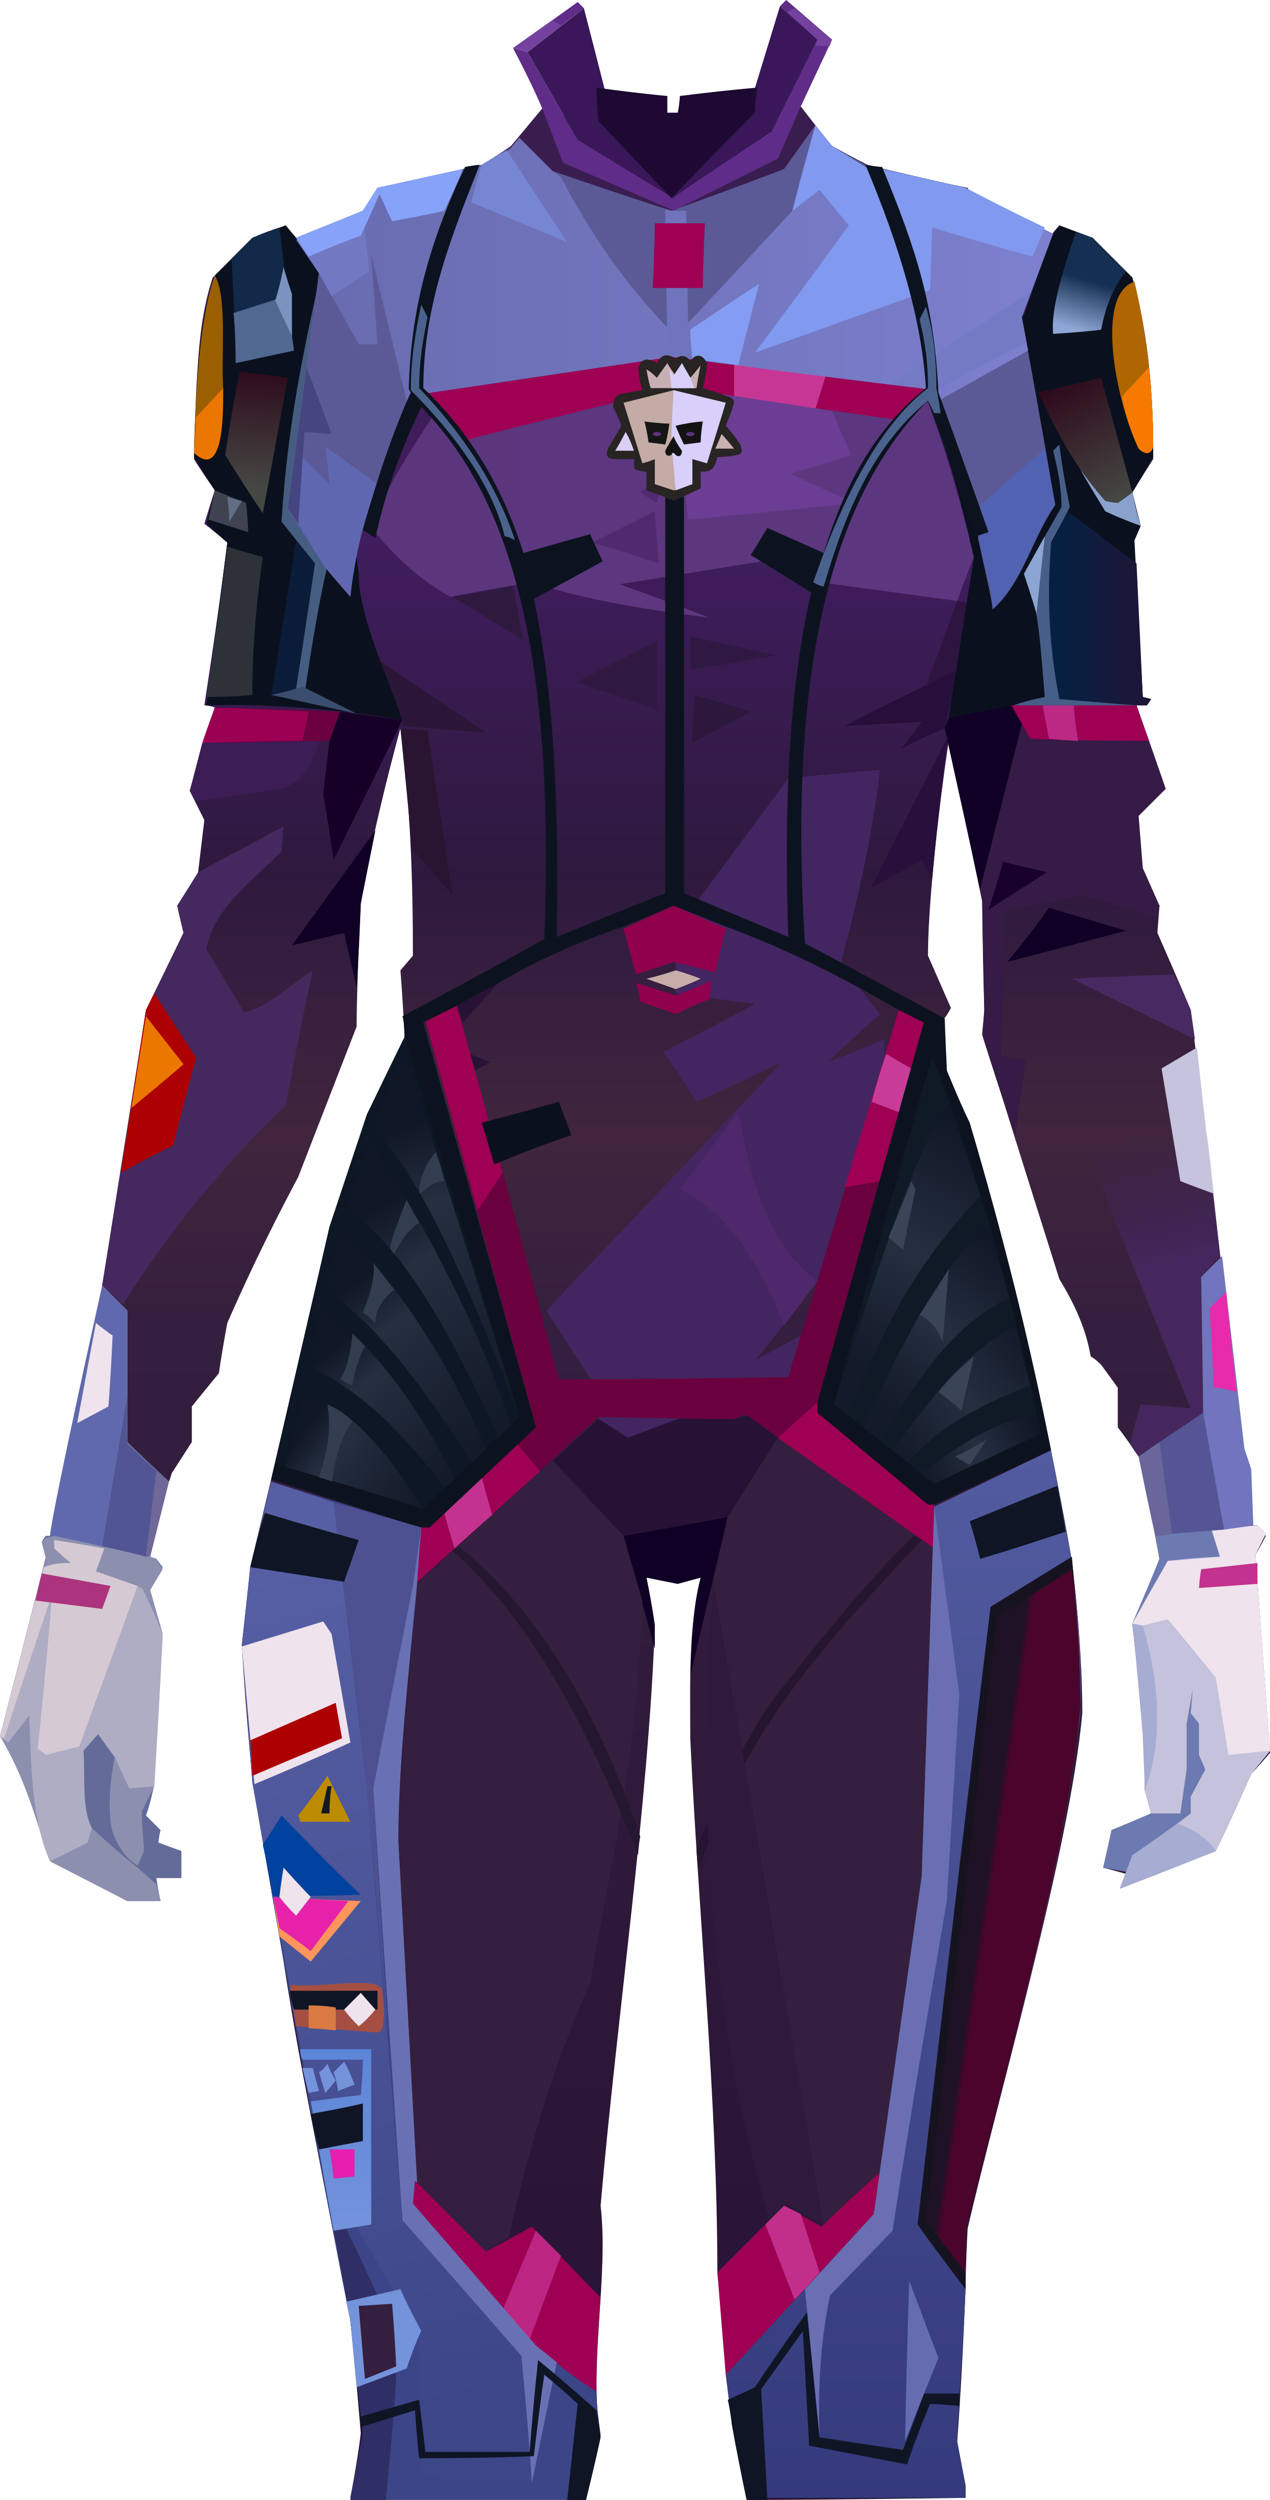 <?xml version="1.0" encoding="UTF-8" standalone="no"?>
<svg
   width="609"
   height="1198"
   viewBox="0 0 609 1198"
   version="1.1"
   id="svg348"
   sodipodi:docname="cb-layer-0412.svg"
   xmlns:inkscape="http://www.inkscape.org/namespaces/inkscape"
   xmlns:sodipodi="http://sodipodi.sourceforge.net/DTD/sodipodi-0.dtd"
   xmlns="http://www.w3.org/2000/svg"
   xmlns:svg="http://www.w3.org/2000/svg">
  <sodipodi:namedview
     id="namedview350"
     pagecolor="#ffffff"
     bordercolor="#666666"
     borderopacity="1.0"
     inkscape:pageshadow="2"
     inkscape:pageopacity="0.0"
     inkscape:pagecheckerboard="0" />
  <defs
     id="defs143">
    <linearGradient
       x1="470.851"
       y1="0"
       x2="470.851"
       y2="801.449"
       id="id-49201"
       gradientTransform="scale(0.699,1.431)"
       gradientUnits="userSpaceOnUse">
      <stop
         stop-color="#391D4D"
         offset="0%"
         id="stop2" />
      <stop
         stop-color="#401D5E"
         offset="18%"
         id="stop4" />
      <stop
         stop-color="#2E193E"
         offset="32%"
         id="stop6" />
      <stop
         stop-color="#40253D"
         offset="43%"
         id="stop8" />
      <stop
         stop-color="#351F3E"
         offset="51%"
         id="stop10" />
      <stop
         stop-color="#271235"
         offset="100%"
         id="stop12" />
    </linearGradient>
    <linearGradient
       x1="307.131"
       y1="277.496"
       x2="117.065"
       y2="277.496"
       id="id-49202"
       gradientTransform="scale(1.521,0.658)"
       gradientUnits="userSpaceOnUse">
      <stop
         stop-color="#5C377F"
         offset="0%"
         id="stop15" />
      <stop
         stop-color="#5C367D"
         offset="100%"
         id="stop17" />
    </linearGradient>
    <linearGradient
       x1="850.425"
       y1="320.29"
       x2="854.427"
       y2="362.311"
       id="id-49203"
       gradientTransform="scale(0.65,1.539)"
       gradientUnits="userSpaceOnUse">
      <stop
         stop-color="#3D2455"
         offset="0%"
         stop-opacity="0"
         id="stop20" />
      <stop
         stop-color="#45275E"
         offset="100%"
         id="stop22" />
    </linearGradient>
    <linearGradient
       x1="265.481"
       y1="486.808"
       x2="265.481"
       y2="486.808"
       id="id-49204"
       gradientTransform="scale(1.219,0.821)"
       gradientUnits="userSpaceOnUse">
      <stop
         stop-color="#830048"
         offset="0%"
         id="stop25" />
      <stop
         stop-color="#9E0053"
         offset="100%"
         id="stop27" />
    </linearGradient>
    <linearGradient
       x1="215.333"
       y1="640.5"
       x2="215.333"
       y2="640.5"
       id="id-49205"
       gradientTransform="scale(1.5,0.667)"
       gradientUnits="userSpaceOnUse">
      <stop
         stop-color="#9E0053"
         offset="0%"
         id="stop30" />
      <stop
         stop-color="#830048"
         offset="100%"
         id="stop32" />
    </linearGradient>
    <linearGradient
       x1="147.462"
       y1="133.15"
       x2="79.98"
       y2="133.15"
       id="id-49206"
       gradientTransform="scale(0.726,1.378)"
       gradientUnits="userSpaceOnUse">
      <stop
         stop-color="#201536"
         offset="0%"
         id="stop35" />
      <stop
         stop-color="#032143"
         offset="100%"
         id="stop37" />
    </linearGradient>
    <linearGradient
       x1="81.984"
       y1="63.22"
       x2="102.249"
       y2="115.181"
       id="id-49207"
       gradientTransform="scale(0.866,1.155)"
       gradientUnits="userSpaceOnUse">
      <stop
         stop-color="#2E0B1C"
         offset="0%"
         id="stop40" />
      <stop
         stop-color="#454743"
         offset="100%"
         id="stop42" />
    </linearGradient>
    <linearGradient
       x1="95.978"
       y1="23.292"
       x2="91.413"
       y2="44.043"
       id="id-49208"
       gradientTransform="scale(0.847,1.181)"
       gradientUnits="userSpaceOnUse">
      <stop
         stop-color="#142F51"
         offset="0%"
         id="stop45" />
      <stop
         stop-color="#8EA6D4"
         offset="100%"
         id="stop47" />
    </linearGradient>
    <linearGradient
       x1="45.166"
       y1="46.495"
       x2="43.811"
       y2="83.08"
       id="id-49209"
       gradientTransform="scale(0.664,1.506)"
       gradientUnits="userSpaceOnUse">
      <stop
         stop-color="#2E0B1C"
         offset="0%"
         id="stop50" />
      <stop
         stop-color="#454743"
         offset="100%"
         id="stop52" />
    </linearGradient>
    <linearGradient
       x1="221.309"
       y1="109.449"
       x2="2.412"
       y2="109.449"
       id="id-49210"
       gradientTransform="scale(1.658,0.603)"
       gradientUnits="userSpaceOnUse">
      <stop
         stop-color="#7C80CE"
         offset="0%"
         id="stop55" />
      <stop
         stop-color="#686BAE"
         offset="100%"
         id="stop57" />
    </linearGradient>
    <linearGradient
       x1="15.287"
       y1="668.985"
       x2="66.031"
       y2="701.82"
       id="id-49211"
       gradientTransform="scale(1.106,0.905)"
       gradientUnits="userSpaceOnUse">
      <stop
         stop-color="#101726"
         offset="0%"
         id="stop60" />
      <stop
         stop-color="#252F40"
         offset="28%"
         id="stop62" />
      <stop
         stop-color="#131A29"
         offset="100%"
         id="stop64" />
    </linearGradient>
    <linearGradient
       x1="42.158"
       y1="500.31"
       x2="84.54"
       y2="565.454"
       id="id-49212"
       gradientTransform="scale(0.892,1.121)"
       gradientUnits="userSpaceOnUse">
      <stop
         stop-color="#101726"
         offset="0%"
         id="stop67" />
      <stop
         stop-color="#252F40"
         offset="28%"
         id="stop69" />
      <stop
         stop-color="#131A29"
         offset="100%"
         id="stop71" />
    </linearGradient>
    <linearGradient
       x1="63.491"
       y1="433.428"
       x2="100.03"
       y2="511.191"
       id="id-49213"
       gradientTransform="scale(0.822,1.217)"
       gradientUnits="userSpaceOnUse">
      <stop
         stop-color="#101726"
         offset="0%"
         id="stop74" />
      <stop
         stop-color="#252F40"
         offset="28%"
         id="stop76" />
      <stop
         stop-color="#131A29"
         offset="100%"
         id="stop78" />
    </linearGradient>
    <linearGradient
       x1="91.267"
       y1="363.29"
       x2="117.932"
       y2="451.817"
       id="id-49214"
       gradientTransform="scale(0.741,1.35)"
       gradientUnits="userSpaceOnUse">
      <stop
         stop-color="#101726"
         offset="0%"
         id="stop81" />
      <stop
         stop-color="#252F40"
         offset="28%"
         id="stop83" />
      <stop
         stop-color="#131A29"
         offset="100%"
         id="stop85" />
    </linearGradient>
    <linearGradient
       x1="124.404"
       y1="289.656"
       x2="140.009"
       y2="382.174"
       id="id-49215"
       gradientTransform="scale(0.637,1.57)"
       gradientUnits="userSpaceOnUse">
      <stop
         stop-color="#101726"
         offset="0%"
         id="stop88" />
      <stop
         stop-color="#252F40"
         offset="28%"
         id="stop90" />
      <stop
         stop-color="#131A29"
         offset="100%"
         id="stop92" />
    </linearGradient>
    <linearGradient
       x1="278.336"
       y1="808.991"
       x2="234.587"
       y2="821.24"
       id="id-49216"
       gradientTransform="scale(1.326,0.754)"
       gradientUnits="userSpaceOnUse">
      <stop
         stop-color="#101726"
         offset="0%"
         id="stop95" />
      <stop
         stop-color="#252F40"
         offset="53%"
         id="stop97" />
      <stop
         stop-color="#131A29"
         offset="100%"
         id="stop99" />
    </linearGradient>
    <linearGradient
       x1="361.232"
       y1="561.268"
       x2="295.734"
       y2="618.907"
       id="id-49217"
       gradientTransform="scale(1.008,0.992)"
       gradientUnits="userSpaceOnUse">
      <stop
         stop-color="#101726"
         offset="0%"
         id="stop102" />
      <stop
         stop-color="#252F40"
         offset="53%"
         id="stop104" />
      <stop
         stop-color="#131A29"
         offset="100%"
         id="stop106" />
    </linearGradient>
    <linearGradient
       x1="408.453"
       y1="415.949"
       x2="369.204"
       y2="491.033"
       id="id-49218"
       gradientTransform="scale(0.82,1.219)"
       gradientUnits="userSpaceOnUse">
      <stop
         stop-color="#101726"
         offset="0%"
         id="stop109" />
      <stop
         stop-color="#252F40"
         offset="53%"
         id="stop111" />
      <stop
         stop-color="#131A29"
         offset="100%"
         id="stop113" />
    </linearGradient>
    <linearGradient
       x1="457.746"
       y1="306.725"
       x2="435.203"
       y2="396.899"
       id="id-49219"
       gradientTransform="scale(0.683,1.464)"
       gradientUnits="userSpaceOnUse">
      <stop
         stop-color="#101726"
         offset="0%"
         id="stop116" />
      <stop
         stop-color="#252F40"
         offset="53%"
         id="stop118" />
      <stop
         stop-color="#131A29"
         offset="100%"
         id="stop120" />
    </linearGradient>
    <linearGradient
       x1="121.402"
       y1="15.498"
       x2="136.9"
       y2="242.804"
       id="id-49220"
       gradientTransform="scale(0.538,1.858)"
       gradientUnits="userSpaceOnUse">
      <stop
         stop-color="#575FA4"
         offset="0%"
         id="stop123" />
      <stop
         stop-color="#3C4688"
         offset="100%"
         id="stop125" />
    </linearGradient>
    <linearGradient
       x1="71.983"
       y1="170.039"
       x2="71.983"
       y2="224.427"
       id="id-49221"
       gradientTransform="scale(0.625,1.6)"
       gradientUnits="userSpaceOnUse">
      <stop
         stop-color="#5C85D8"
         offset="0%"
         id="stop128" />
      <stop
         stop-color="#7493DB"
         offset="100%"
         id="stop130" />
    </linearGradient>
    <linearGradient
       x1="153.045"
       y1="0"
       x2="153.045"
       y2="292.354"
       id="id-49222"
       gradientTransform="scale(0.582,1.717)"
       gradientUnits="userSpaceOnUse">
      <stop
         stop-color="#535BA0"
         offset="0%"
         id="stop133" />
      <stop
         stop-color="#343A7C"
         offset="100%"
         id="stop135" />
    </linearGradient>
    <linearGradient
       x1="295.519"
       y1="75.665"
       x2="290.782"
       y2="72.506"
       id="id-49223"
       gradientTransform="scale(0.469,2.134)"
       gradientUnits="userSpaceOnUse">
      <stop
         stop-color="#4B042A"
         offset="0%"
         id="stop138" />
      <stop
         stop-color="#1E1224"
         offset="100%"
         id="stop140" />
    </linearGradient>
  </defs>
  <g
     id="id-49224">
    <g
       transform="translate(0,51)"
       id="id-49225">
      <path
         d="m 281,1146 c -75,0 -113,0 -113,0 4,-21 5,-31 5,-31 -3,-36 -5,-54 -5,-54 -17,-87 -25,-130 -25,-130 -5,-28 -7,-42 -7,-42 -10,-58 -15,-87 -15,-87 -4,-43 -5,-65 -5,-65 3,-25 4,-37 4,-37 l 10,-42 18,-75 10,-46 18,-54 18,-37 c -1,-21 -2,-32 -2,-32 l 6,-7 c 0,-35 -1,-71 -6,-109 -7,26 -14,54 -19,84 -2,39 -2,59 -2,59 l -28,72 c -16,30 -27,54 -34,70 -3,16 -4,24 -4,24 -9,11 -13,16 -13,16 0,12 0,17 0,17 l -9,14 c -1,1 -1,3 -2,5 -13,-12 -20,-19 -20,-19 0,-42 0,-63 0,-63 -8,-8 -12,-12 -12,-12 6,-36 9,-53 9,-53 8,-53 12,-79 12,-79 12,-24 18,-37 18,-37 -2,-8 -3,-13 -3,-13 7,-10 10,-16 10,-16 2,-17 3,-25 3,-25 -5,-10 -7,-14 -7,-14 8,-26 12,-40 12,-40 -3,-1 -5,-1 -5,-1 8,-52 11,-78 11,-78 -7,-6 -11,-9 -11,-9 3,-10 5,-16 5,-16 -7,-10 -10,-15 -10,-15 2,-30 0,-60 9,-87 13,-12 19,-19 19,-19 11,-4 16,-6 16,-6 3,4 5,6 5,6 22,-9 33,-13 33,-13 4,-7 6,-11 6,-11 34,-7 50,-11 50,-11 10,-6 14,-9 14,-9 C 255,7 260,1 260,1 l 61,19 C 363,7 384,0 384,0 c 10,13 15,19 15,19 11,6 17,9 17,9 32,8 48,11 48,11 4,7 6,11 6,11 22,9 33,13 33,13 3,-4 5,-6 5,-6 10,4 16,7 16,7 12,12 19,18 19,18 7,28 8,55 10,83 0,2 0,4 0,4 -7,11 -10,16 -10,16 2,11 3,16 3,16 -7,5 -10,7 -10,7 7,50 11,75 11,75 2,1 3,2 3,2 -1,1 -1,2 -1,2 h -4 c 4,27 6,40 6,40 -4,8 -7,13 -7,13 2,17 2,25 2,25 7,12 10,18 10,18 l -1,13 c 11,25 16,37 16,37 15,122 23,195 26,219 3,19 4,28 4,28 1,0 2,0 2,0 2,3 4,5 4,5 -3,6 -5,9 -5,9 4,63 7,95 7,95 -6,7 -9,10 -9,10 -11,25 -17,37 -17,37 -30,12 -46,18 -46,18 2,-5 3,-7 3,-7 -7,-2 -11,-3 -11,-3 3,-12 4,-18 4,-18 13,-5 19,-8 19,-8 -2,-8 -3,-11 -3,-11 0,-17 0,-26 0,-26 -4,-36 -6,-54 -6,-54 9,-20 13,-31 13,-31 -6,-33 -10,-49 -10,-49 -6,-9 -10,-14 -10,-14 0,-12 0,-19 0,-19 -5,-7 -8,-11 -8,-11 -3,-3 -5,-4 -5,-4 -2,-12 -7,-24 -15,-37 -25,-79 -37,-118 -37,-118 1,-8 1,-11 1,-11 -1,-35 -1,-52 -1,-52 -11,-52 -16,-77 -16,-77 -1,5 -10,69 -10,103 7,16 11,25 11,25 -2,4 -4,6 -4,6 2,16 2,24 2,24 7,17 11,26 11,26 15,50 28,102 39,156 7,35 10,53 10,53 4,33 5,58 5,73 -6,66 -41,186 -55,247 -1,19 -1,29 -1,29 -2,49 -4,73 -4,73 l 4,21 c 0,4 0,6 0,6 -69,1 -104,1 -104,1 -5,-24 -8,-36 -8,-36 -4,-49 -7,-73 -7,-73 0,-82 -9,-170 -13,-256 0,-26 -1,-53 5,-77 -8,2 -11,3 -11,3 -10,-2 -15,-3 -15,-3 3,15 4,23 4,23 -3,85 -18,186 -26,278 4,34 -6,78 0,110 z"
         fill="url(#id-49201)"
         id="id-49226"
         style="fill:url(#id-49201)" />
      <path
         d="m 178,202 c 12,14 22,24 38,33 26,-5 39,-7 39,-7 27,9 55,13 85,17 -28,-11 -43,-16 -43,-16 62,-10 93,-15 93,-15 2,9 3,14 3,14 44,6 66,9 66,9 5,-14 8,-21 8,-21 -6,-25 -13,-50 -22,-74 -82,-15 -122,-22 -122,-22 l -115,28 c -17,25 -27,44 -30,54 z"
         fill="url(#id-49202)"
         id="id-49227"
         style="fill:url(#id-49202)" />
      <path
         d="m 223,160 -18,-23 c 78,-12 118,-18 118,-18 80,11 121,16 121,16 -10,10 -15,15 -15,15 L 323,135 c -66,16 -100,25 -100,25 z"
         fill="#9e0053"
         id="id-49228" />
      <path
         d="m 352,139 c 0,-10 0,-16 0,-16 29,4 44,6 44,6 l -5,16 c -26,-4 -39,-6 -39,-6 z"
         fill="#c63794"
         id="id-49229" />
      <path
         d="m 316,219 c -21,-7 -32,-10 -32,-10 l 30,-15 c 1,16 2,25 2,25 z"
         fill="#4f2a6e"
         id="id-49230" />
      <path
         d="m 315,190 c -5,-3 -8,-5 -8,-5 l 12,-11 c -3,11 -4,16 -4,16 z"
         fill="#512a71"
         id="id-49231" />
      <path
         d="m 330,198 c 53,-5 80,-8 80,-8 -21,-9 -31,-14 -31,-14 20,-6 29,-9 29,-9 l -9,-21 c -25,-4 -50,-8 -76,-11 5,42 7,63 7,63 z"
         fill="#6c3d94"
         id="id-49232" />
      <path
         d="m 276,276 c 26,-13 39,-20 39,-20 v 33 c -26,-9 -39,-13 -39,-13 z"
         fill="#301941"
         id="id-49233" />
      <path
         d="m 332,305 c 19,-10 28,-15 28,-15 l -27,-8 c -1,15 -1,23 -1,23 z"
         fill="#2c173d"
         id="id-49234" />
      <path
         d="m 331,270 c 0,-11 0,-16 0,-16 l 41,9 c -27,5 -41,7 -41,7 z"
         fill="#2f1842"
         id="id-49235" />
      <path
         d="m 193,297 c 26,2 40,3 40,3 l -52,-35 12,28 c 0,3 0,4 0,4 z"
         fill="#2a1636"
         id="id-49236" />
      <path
         d="m 197,355 c 13,15 20,23 20,23 l -12,-79 -13,-1 c 3,30 5,49 5,57 z"
         fill="#291531"
         id="id-49237" />
      <path
         d="m 49,565 12,12 v 63 l 20,19 -9,36 3,1 3,4 c -4,7 -6,11 -6,11 4,14 6,21 6,21 -3,48 -4,72 -4,72 -2,10 -4,15 -4,15 5,5 7,7 7,7 -1,4 -1,6 -1,6 8,3 11,4 11,4 0,9 0,13 0,13 -8,0 -12,0 -12,0 1,7 2,11 2,11 -11,0 -16,0 -16,0 C 36,847 24,840 24,840 17,819 10,795 0,781 c 15,-58 22,-86 22,-86 -1,-5 -2,-7 -2,-7 1,-2 2,-3 2,-3 h 4 z"
         fill="#636b99"
         id="id-49238" />
      <path
         d="m 59,574 c 21,-33 46,-65 78,-95 8,-43 13,-65 13,-65 -11,7 -22,18 -33,20 -12,-20 -18,-30 -18,-30 3,-19 21,-32 36,-47 l 1,-12 -41,22 -10,16 3,13 -18,37 -21,132 c 7,6 10,9 10,9 z"
         fill="#45285e"
         id="id-49239" />
      <path
         d="m 58,511 c 16,-9 25,-13 25,-13 7,-28 11,-42 11,-42 l -20,-31 -4,8 z"
         fill="#ad0002"
         id="id-49240" />
      <path
         d="M 63,480 C 80,466 88,459 88,459 L 70,436 Z"
         fill="#eb7600"
         id="id-49241" />
      <path
         d="m 171,422 c -4,-17 -6,-26 -6,-26 -16,4 -25,6 -25,6 l 40,-55 -7,35 c -1,27 -2,40 -2,40 z"
         fill="#100025"
         id="id-49242" />
      <path
         d="m 160,361 c -3,-21 -5,-31 -5,-31 2,-18 3,-26 3,-26 l 5,-14 30,4 c -22,45 -33,67 -33,67 z"
         fill="#160028"
         id="id-49243" />
      <path
         d="m 94,333 c 27,-4 41,-6 41,-6 9,-3 15,-11 18,-23 l -56,1 -6,23 c 2,3 3,5 3,5 z"
         fill="#3c1d56"
         id="id-49244" />
      <polygon
         points="163,290 158,304 103,305 109,288 "
         fill="#6c003e"
         id="id-49245" />
      <path
         d="m 97,305 c 32,-1 48,-1 48,-1 l 3,-14 -45,-2 c -4,11 -6,17 -6,17 z"
         fill="#9b0052"
         id="id-49246" />
      <path
         d="m 542,641 c 3,-13 5,-19 5,-19 16,1 24,2 24,2 -34,-84 -51,-127 -51,-127 l 59,-4 6,58 -9,10 1,65 -31,21 c -3,-4 -4,-6 -4,-6 z"
         fill="url(#id-49203)"
         id="id-49247"
         style="fill:url(#id-49203)" />
      <path
         d="m 487,493 c 3,-24 5,-36 5,-36 -8,-1 -12,-2 -12,-2 1,-46 2,-69 2,-69 25,-6 38,-8 38,-8 l 35,11 1,-6 -8,-18 -2,-25 13,-13 c -9,-26 -14,-40 -14,-40 -35,0 -53,0 -53,0 l -22,88 1,6 1,52 -1,12 c 10,32 16,48 16,48 z"
         fill="#351b45"
         id="id-49248" />
      <path
         d="m 483,410 c 14,-17 20,-26 20,-26 l 37,11 c -38,10 -57,15 -57,15 z"
         fill="#100026"
         id="id-49249" />
      <path
         d="m 474,385 c 5,-15 7,-23 7,-23 l 21,5 c -19,12 -28,18 -28,18 z"
         fill="#17002a"
         id="id-49250" />
      <path
         d="m 563,416 c -33,1 -49,2 -49,2 l 59,29 -2,-14 c -5,-11 -8,-17 -8,-17 z"
         fill="#482962"
         id="id-49251" />
      <path
         d="m 582,521 c -11,-4 -16,-6 -16,-6 -6,-36 -9,-54 -9,-54 l 17,-10 c 5,47 8,70 8,70 z"
         fill="#c6c3dd"
         id="id-49252" />
      <path
         d="m 551,304 c -38,0 -57,-1 -57,-1 l -9,-16 h 60 c 4,12 6,17 6,17 z"
         fill="#9e0053"
         id="id-49253" />
      <path
         d="m 517,304 c -2,-11 -2,-17 -2,-17 -10,0 -15,0 -15,0 l 3,16 c 9,1 14,1 14,1 z"
         fill="#bc2985"
         id="id-49254" />
      <polygon
         points="455,293 485,287 490,296 470,375 453,298 "
         fill="#100025"
         id="id-49255" />
      <path
         d="m 455,293 c 1,-9 2,-13 2,-13 6,-12 13,-21 16,-40 -4,-16 -6,-24 -6,-24 -1,-5 -2,-8 -2,-8 l 4,-2 c 3,12 6,24 7,35 5,-4 9,-10 14,-18 l 1,2 c 5,9 9,29 10,59 -31,6 -46,9 -46,9 z"
         fill="#09101d"
         id="id-49256" />
      <path
         d="m 349,676 24,-38 -14,-11 -7,2 c -43,0 -64,-1 -64,-1 l -23,21 34,36 z"
         fill="#271235"
         id="id-49257" />
      <path
         d="m 453,298 c -14,6 -21,10 -21,10 7,-9 10,-13 10,-13 -25,1 -37,2 -37,2 20,-11 44,-21 60,-31 l -8,14 c -2,9 -3,15 -4,18 z"
         fill="#270e3b"
         id="id-49258" />
      <path
         d="m 335,380 c 29,-39 43,-58 43,-58 29,-3 44,-4 44,-4 -4,33 -11,64 -19,93 13,16 19,24 19,24 -17,15 -25,23 -25,23 18,-7 27,-11 27,-11 0,8 0,11 0,11 -22,70 -32,105 -32,105 -20,26 -30,38 -30,38 l 22,-12 c -4,13 -6,20 -6,20 l -77,29 c -9,-6 -14,-9 -14,-9 -2,-12 -3,-18 -3,-18 -15,-23 -22,-34 -22,-34 75,-79 113,-119 113,-119 -27,13 -41,19 -41,19 -10,-16 -16,-24 -16,-24 30,-15 44,-23 44,-23 -25,-3 -38,-5 -38,-5 v -41 c 7,-3 11,-4 11,-4 z"
         fill="#432561"
         id="id-49259" />
      <path
         d="m 326,519 28,-37 c 6,31 13,62 38,81 l -16,21 c -13,-33 -29,-55 -50,-65 z"
         fill="#4f286b"
         id="id-49260" />
      <path
         d="m 228,462 c 5,-3 7,-4 7,-4 l -10,-4 c 2,5 3,8 3,8 z"
         fill="#251235"
         id="id-49261" />
      <path
         d="m 305,416 c 12,-4 18,-6 18,-6 13,3 20,5 20,5 3,-14 5,-21 5,-21 -16,-7 -25,-11 -25,-11 l -24,11 c 4,15 6,22 6,22 z"
         fill="url(#id-49204)"
         id="id-49262"
         style="fill:url(#id-49204)" />
      <path
         d="m 222,439 17,-19 -20,11 c 2,5 3,8 3,8 z"
         fill="#271235"
         id="id-49263" />
      <path
         d="m 307,429 c 12,4 17,6 17,6 10,-5 16,-7 16,-7 1,-6 1,-9 1,-9 -11,5 -17,7 -17,7 l -19,-6 c 2,6 2,9 2,9 z"
         fill="url(#id-49205)"
         id="id-49264"
         style="fill:url(#id-49205)" />
      <path
         d="m 336,418 c -8,-3 -12,-4 -12,-4 -9,3 -14,4 -14,4 l 14,5 c 8,-3 12,-5 12,-5 z"
         fill="#c6adaa"
         id="id-49265" />
      <path
         d="m 217,235 c 23,14 34,21 34,21 l -5,-26 c -19,3 -29,5 -29,5 z"
         fill="#2f1a3f"
         id="id-49266" />
      <path
         d="m 455,301 c -25,49 -37,73 -37,73 16,-8 24,-13 24,-13 l 5,9 c 4,-43 7,-66 8,-69 z"
         fill="#280f3c"
         id="id-49267" />
      <path
         d="m 473,240 c -9,-2 -14,-3 -14,-3 l -15,41 21,-12 c 4,-8 7,-16 8,-26 z"
         fill="#2d1540"
         id="id-49268" />
      <path
         d="m 314,728 c 0,7 0,11 0,11 -10,-36 -15,-54 -15,-54 34,-6 50,-9 50,-9 l -18,76 c 1,-17 1,-32 5,-47 l -11,3 -15,-3 c 3,15 4,23 4,23 z"
         fill="#100026"
         id="id-49269" />
      <path
         d="m 244,1021 -11,7 -33,-33 C 193,883 190,828 190,828 l 10,-120 65,-59 c 22,24 34,36 34,36 6,21 9,31 9,31 -3,84 -16,128 -25,183 -16,36 -29,77 -39,122 z"
         fill="#351f3e"
         id="id-49270" />
      <path
         d="m 220,690 c 37,30 66,77 87,139 -1,6 -1,9 -1,9 -24,-61 -51,-112 -89,-146 2,-1 3,-2 3,-2 z"
         fill="#251631"
         id="id-49271" />
      <path
         d="m 395,1016 -53,-310 7,-30 24,-38 75,53 -5,157 -21,142 c -18,17 -27,26 -27,26 z"
         fill="#351f3e"
         id="id-49272" />
      <path
         d="m 334,835 c 8,-21 19,-44 34,-68 46,-60 70,-82 70,-82 3,1 4,2 4,2 -46,49 -85,91 -107,158 -1,-6 -1,-10 -1,-10 z"
         fill="#251531"
         id="id-49273" />
      <path
         d="m 395,1016 c -12,-7 -18,-11 -18,-11 l -8,8 C 340,914 334,812 342,706 Z"
         fill="#301a3b"
         id="id-49274" />
    </g>
    <g
       transform="translate(445,108)"
       id="id-49275">
      <path
         d="m 10,236 c 15,-3 31,-6 46,-10 l 49,4 2,-3 -4,-1 -4,-75 3,-7 -4,-16 10,-17 C 108,82 106,53 98,25 L 79,6 63,0 59,6 46,43 0,84 c 9,23 16,48 22,75 -8,51 -12,77 -12,77 z"
         fill="#0a101d"
         id="id-49276" />
      <path
         d="m 41,230 c 9,0 29,0 60,0 l -38,-3 c -4,-32 -5,-57 -4,-75 6,-11 9,-17 9,-17 -4,-20 -5,-30 -5,-30 -2,2 -3,3 -3,3 2,8 4,17 4,27 -12,21 -18,32 -18,32 7,12 8,36 10,59 -10,2 -15,4 -15,4 z"
         fill="#475e88"
         id="id-49277" />
      <path
         d="m 52,186 4,-37 -10,18 c 4,12 6,19 6,19 z"
         fill="#8ca5d2"
         id="id-49278" />
      <path
         d="m 100,162 -33,-25 -8,16 c -2,24 -1,49 4,74 24,2 36,3 38,3 2,0 4,0 4,0 l 2,-3 -4,-1 c -2,-43 -3,-64 -3,-64 z"
         fill="url(#id-49206)"
         id="id-49279"
         style="fill:url(#id-49206)" />
      <path
         d="m 102,144 c -11,-4 -17,-7 -17,-7 -8,-13 -12,-20 -12,-20 8,10 12,15 12,15 l 6,1 7,-5 c 2,10 4,16 4,16 z"
         fill="#8aa1cd"
         id="id-49280" />
      <path
         d="m 85,132 c 4,1 6,1 6,1 5,-4 7,-5 7,-5 C 88,91 83,73 83,73 l -30,7 c 10,23 21,40 32,52 z"
         fill="url(#id-49207)"
         id="id-49281"
         style="fill:url(#id-49207)" />
      <path
         d="m 108,106 c -2,5 -4,3 -7,1 C 90,84 80,33 99,27 c 6,25 9,52 9,79 z"
         fill="#af6500"
         id="id-49282" />
      <path
         d="M 106,68 93,82 c 2,10 4,16 8,25 3,3 6,3 7,-1 0,-15 -1,-27 -2,-38 z"
         fill="#f77a00"
         id="id-49283" />
      <path
         d="M 60,52 C 76,51 83,50 83,50 85,40 88,31 95,22 84,12 79,6 79,6 L 71,3 C 63,26 59,42 60,52 Z"
         fill="url(#id-49208)"
         id="id-49284"
         style="fill:url(#id-49208)" />
    </g>
    <g
       transform="translate(93,108)"
       id="id-49285">
      <path
         d="M 100,237 C 71,232 34,229 6,230 L 16,152 6,143 10,127 0,111 C 1,81 1,50 10,24 L 28,6 C 39,2 44,0 44,0 l 5,6 c 8,10 12,16 12,16 l 18,145 c 0,19 12,45 21,70 z"
         fill="#0a101d"
         id="id-49286" />
      <path
         d="m 6,226 c 15,0 22,-1 22,-1 0,-23 2,-45 5,-66 L 16,154 C 10,202 6,226 6,226 Z"
         fill="#2d3239"
         id="id-49287" />
      <path
         d="m 48,225 c 3,0 5,0 5,0 3,-20 6,-40 11,-62 L 51,143 C 58,62 61,22 61,22 53,58 45,94 42,142 l 16,20 c -5,34 -8,55 -10,63 z"
         fill="#465d82"
         id="id-49288" />
      <path
         d="m 37,226 12,-75 c 6,7 9,11 9,11 l -9,60 c -8,3 -12,4 -12,4 z"
         fill="#0b1c38"
         id="id-49289" />
      <path
         d="m 37,225 c 10,-2 15,-4 15,-4 l 26,13 c -27,-6 -41,-9 -41,-9 z"
         fill="#3a4d6e"
         id="id-49290" />
      <path
         d="m 10,127 c 10,4 15,6 15,6 1,9 1,14 1,14 L 7,141 c 2,-9 3,-14 3,-14 z"
         fill="#3f4350"
         id="id-49291" />
      <path
         d="m 16,130 c 1,8 1,12 1,12 l 6,-10 c -5,-1 -7,-2 -7,-2 z"
         fill="#626e88"
         id="id-49292" />
      <path
         d="M 33,138 C 21,120 15,110 15,110 19,83 22,70 22,70 l 23,3 c -8,44 -12,65 -12,65 z"
         fill="url(#id-49209)"
         id="id-49293"
         style="fill:url(#id-49209)" />
      <path
         d="M 20,66 C 38,62 48,60 48,60 L 41,1 C 32,4 28,6 28,6 L 18,16 c 2,33 2,50 2,50 z"
         fill="#12294a"
         id="id-49294" />
      <path
         d="m 19,42 25,-8 4,26 -28,6 C 20,50 19,42 19,42 Z"
         fill="#516990"
         id="id-49295" />
      <path
         d="m 43,20 c -2,10 -4,16 -4,16 5,11 8,17 8,17 V 33 C 44,24 43,20 43,20 Z"
         fill="#7c93bf"
         id="id-49296" />
      <path
         d="M 0,109 C 10,117 14,108 14,78 13,61 16,34 10,24 4,41 1,69 0,109 Z"
         fill="#9a6000"
         id="id-49297" />
      <path
         d="M 1,92 14,78 c 0,9 1,45 -14,31 C 1,98 1,92 1,92 Z"
         fill="#eb7600"
         id="id-49298" />
    </g>
    <g
       transform="translate(138,60)"
       id="id-49299">
      <path
         d="M 30,226 C 22,217 18,212 18,212 L 0,184 15,70 4,54 36,41 43,30 93,19 c 9,-5 14,-8 14,-8 2,-3 4,-5 4,-5 10,11 16,16 16,16 38,13 57,19 57,19 36,-13 54,-20 54,-20 l 15,-21 8,10 16,9 48,11 c 27,15 41,22 41,22 -9,27 -14,40 -14,40 11,60 16,90 16,90 -11,16 -16,38 -30,50 -1,-9 -5,-23 -7,-35 C 317,150 311,127 311,127 226,116 184,111 184,111 L 63,129 c -15,28 -29,57 -33,97 z"
         fill="#5b5a97"
         id="id-49300" />
      <path
         d="M 30,226 18,212 C 9,198 5,191 5,191 c 1,-21 2,-32 2,-32 9,9 13,13 13,13 -1,-12 -2,-18 -2,-18 l 25,18 c -7,18 -11,36 -13,54 z"
         fill="#6067b1"
         id="id-49301" />
      <path
         d="m 5,191 c -3,-5 -5,-7 -5,-7 6,-45 9,-68 9,-68 8,21 12,32 12,32 L 8,147 Z"
         fill="#454681"
         id="id-49302" />
      <path
         d="m 34,105 c 6,0 9,0 9,0 C 41,77 40,62 40,62 l 17,70 6,-3 121,-18 c 84,11 127,16 127,16 0,3 1,5 1,5 L 355,108 352,92 367,52 325,31 277,20 261,10 C 255,3 253,0 253,0 245,27 242,41 242,41 205,81 186,101 186,101 167,82 149,59 131,25 L 127,22 111,6 107,11 92,20 43,31 36,41 4,55 15,71 c 13,23 19,34 19,34 z"
         fill="url(#id-49210)"
         id="id-49303"
         style="fill:url(#id-49210)" />
      <path
         d="m 354,104 c -29,15 -43,23 -43,23 -15,-2 -22,-3 -22,-3 l 67,-44 -4,12 c 1,8 2,12 2,12 z"
         fill="#747ac4"
         id="id-49304" />
      <path
         d="m 4,54 c 7,11 11,17 11,17 4,7 6,11 6,11 L 39,70 36,41 Z"
         fill="#7278c2"
         id="id-49305" />
      <path
         d="m 10,63 c 16,-7 25,-10 25,-10 6,-13 9,-20 9,-20 4,9 6,13 6,13 17,-3 25,-5 25,-5 3,-6 6,-13 9,-20 L 43,30 36,41 4,54 c 4,6 6,9 6,9 z"
         fill="#87a2f9"
         id="id-49306" />
      <path
         d="m 88,37 c 3,-12 5,-18 5,-18 8,-5 12,-7 12,-7 l 29,44 z"
         fill="#7686d2"
         id="id-49307" />
      <path
         d="m 177,110 c 3,-3 5,-5 5,-5 l -1,-65 c 2,1 3,1 3,1 5,0 7,0 7,0 l 1,55 1,2 1,14 -10,-2 c -4,0 -7,0 -7,0 z"
         fill="#7074bc"
         id="id-49308" />
      <path
         d="m 331,183 c 3,8 4,12 4,12 l -4,3 c 3,12 7,25 7,34 15,-14 19,-35 30,-50 l -5,-27 z"
         fill="#5162b2"
         id="id-49309" />
      <path
         d="m 224,109 c 30,-40 45,-61 45,-61 l -14,-17 -13,10 11,-41 8,10 16,10 8,1 40,9 c 25,13 38,19 38,19 -4,10 -6,14 -6,14 -32,-9 -48,-14 -48,-14 l -1,30 c -56,20 -84,30 -84,30 z"
         fill="#8199ee"
         id="id-49310" />
      <path
         d="m 194,112 c -1,-9 -1,-14 -1,-14 22,-15 33,-22 33,-22 l -10,39 c -14,-2 -22,-3 -22,-3 z"
         fill="#849cf2"
         id="id-49311" />
      <path
         d="m 176,47 c 16,0 24,0 24,0 -1,21 -1,31 -1,31 h -24 c 1,-21 1,-31 1,-31 z"
         fill="#9e0053"
         id="id-49312" />
    </g>
    <g
       transform="translate(0,616)"
       id="id-49313">
      <path
         d="m 24,121 c 17,3 25,4 25,4 L 61,53 V 12 L 49,0 C 31,81 23,121 24,121 Z"
         fill="#6069ad"
         id="id-49314" />
      <path
         d="m 46,18 c 5,4 8,6 8,6 -1,22 -2,34 -2,34 l -15,8 c 6,-32 9,-48 9,-48 z"
         fill="#efe3ed"
         id="id-49315" />
      <path
         d="m 26,120 46,10 3,1 3,5 -6,10 6,21 c -3,49 -4,73 -4,73 -4,8 -6,12 -6,12 0,8 1,14 1,19 -2,5 -3,7 -3,7 -5,-3 -9,-8 -12,-16 -2,-8 -2,-21 1,-36 -5,-8 -8,-11 -8,-11 -5,5 -7,8 -7,8 0,14 -1,28 4,37 14,13 22,19 22,19 l 9,8 2,8 H 61 L 24,276 C 17,256 13,238 0,216 l 22,-85 -2,-8 2,-2 z"
         fill="#8d8faf"
         id="id-49316" />
      <path
         d="m 26,122 c 0,3 0,4 0,4 5,5 8,7 8,7 -4,1 -8,0 -13,2 -14,54 -21,81 -21,81 2,2 4,3 4,3 l 10,-13 c 1,24 1,50 10,70 l 18,-9 2,-7 c -5,-10 -3,-25 -4,-37 l 7,-8 c 5,7 8,11 8,11 l 7,15 12,-1 c 3,-48 4,-73 4,-73 -6,-15 -10,-22 -10,-22 -14,-5 -22,-8 -22,-8 l 4,-11 c -16,-3 -24,-4 -24,-4 z"
         fill="#afadc4"
         id="id-49317" />
      <path
         d="m 0,216 c 1,1 2,1 2,1 15,-46 23,-69 23,-69 -4,49 -7,74 -7,74 3,2 4,3 4,3 11,-3 16,-4 16,-4 l 28,-77 -20,-7 4,-11 -24,-4 v 4 l 8,7 c -4,0 -8,0 -13,2 C 7,189 0,216 0,216 Z"
         fill="#d5c9d3"
         id="id-49318" />
      <path
         d="m 49,125 c 14,3 21,5 21,5 L 75,89 61,76 V 53 c -8,48 -12,72 -12,72 z"
         fill="#525593"
         id="id-49319" />
      <polygon
         points="81,94 75,89 70,130 72,130 "
         fill="#6f6898"
         id="id-49320" />
      <polygon
         points="49,155 17,151 20,138 53,144 "
         fill="#ac337d"
         id="id-49321" />
    </g>
    <g
       transform="translate(529,602)"
       id="id-49322">
      <path
         d="m 74,129 4,4 -5,10 7,94 -9,11 -17,37 -46,18 3,-8 -11,-2 4,-18 19,-8 -3,-11 V 231 L 14,176 C 23,155 27,145 27,145 21,112 17,96 17,96 38,82 48,75 48,75 48,31 47,10 47,10 L 57,0 72,129 Z"
         fill="#6d7ab1"
         id="id-49323" />
      <path
         d="m 8,303 c 4,-11 6,-16 6,-16 19,-13 28,-20 28,-20 0,-6 0,-8 0,-8 5,-9 7,-13 7,-13 -2,-5 -3,-7 -3,-7 0,-10 0,-15 0,-15 -2,-3 -4,-5 -4,-5 1,-8 1,-12 1,-12 -2,11 -3,17 -3,17 0,14 0,21 0,21 -2,15 -3,22 -3,22 l -14,-1 -3,-10 -1,-26 c -3,-36 -5,-54 -5,-54 11,-20 17,-30 17,-30 16,-2 25,-2 25,-2 l -4,-13 22,-2 4,4 -5,10 7,94 -9,11 -17,37 C 24,297 8,303 8,303 Z"
         fill="#a7acd2"
         id="id-49324" />
      <path
         d="M 37,267 H 23 c -2,-8 -3,-11 -3,-11 8,-22 8,-48 -1,-79 8,-2 12,-3 12,-3 15,19 23,28 23,28 l 6,37 20,-2 -9,11 C 60,273 54,285 54,285 50,279 44,275 36,272 l 6,-5 v -8 l 7,-13 -3,-7 v -15 l -4,-5 1,-12 -3,17 v 22 z"
         fill="#c5c2dc"
         id="id-49325" />
      <polygon
         points="73,143 78,133 74,129 52,131 56,144 31,146 14,176 19,177 31,174 54,202 60,239 80,237 "
         fill="#efe3ed"
         id="id-49326" />
      <path
         d="m 74,147 c -18,2 -27,3 -27,3 -1,6 -1,9 -1,9 l 28,-2 c 0,-7 0,-10 0,-10 z"
         fill="#c3328e"
         id="id-49327" />
      <path
         d="m 25,134 c 6,0 8,-1 8,-1 L 27,89 17,96 c 5,25 8,38 8,38 z"
         fill="#69669b"
         id="id-49328" />
      <path
         d="M 33,133 58,131 48,75 27,89 c 4,30 6,44 6,44 z"
         fill="#555595"
         id="id-49329" />
      <polygon
         points="71,102 67,90 57,0 47,10 48,75 58,131 72,129 "
         fill="#7075bd"
         id="id-49330" />
      <path
         d="M 64,65 C 57,63 53,63 53,63 52,37 51,25 51,25 l 8,-8 c 3,32 5,48 5,48 z"
         fill="#e82bad"
         id="id-49331" />
    </g>
    <g
       transform="translate(198,482)"
       id="id-49332">
      <path
         d="m 0,278 c 60,-54 89,-81 89,-81 43,1 65,1 65,1 4,-2 6,-2 6,-2 60,43 90,64 90,64 0,-14 0,-21 0,-21 -2,0 -3,0 -3,0 -35,-29 -53,-44 -53,-44 0,-4 0,-5 0,-5 C 228,69 245,8 245,8 237,4 233,2 233,2 198,119 180,178 180,178 107,179 70,179 70,179 38,60 21,0 21,0 11,5 6,7 6,7 41,137 59,202 59,202 25,233 8,249 8,249 l -5,1 c -2,18 -3,28 -3,28 z"
         fill="#6b003e"
         id="id-49333" />
      <path
         d="m 8,249 -5,1 C 1,268 0,278 0,278 41,241 61,223 61,223 L 50,210 Z"
         fill="#9e0053"
         id="id-49334" />
      <path
         d="m 15,243 c 3,11 5,17 5,17 12,-11 18,-16 18,-16 l -5,-18 c -12,11 -18,17 -18,17 z"
         fill="#c3328e"
         id="id-49335" />
      <polygon
         points="194,195 247,239 250,239 250,260 175,207 194,190 "
         fill="#9e0053"
         id="id-49336" />
      <path
         d="M 207,87 224,84 245,8 233,2 c -17,56 -26,85 -26,85 z"
         fill="#9e0053"
         id="id-49337" />
      <path
         d="m 227,23 c 8,5 12,7 12,7 -4,14 -6,21 -6,21 l -13,-5 c 4,-15 7,-23 7,-23 z"
         fill="#c83c98"
         id="id-49338" />
      <path
         d="M 43,80 31,98 6,7 21,0 c 15,53 22,80 22,80 z"
         fill="#9e0053"
         id="id-49339" />
      <path
         d="m 33,56 c 4,13 6,20 6,20 C 63,66 76,62 76,62 L 70,46 C 45,53 33,56 33,56 Z"
         fill="#0b101f"
         id="id-49340" />
    </g>
    <g
       transform="translate(130,79)"
       id="id-49341">
      <path
         d="m 265,186 c 10,-33 25,-60 49,-79 -2,-33 -13,-69 -29,-107 6,1 8,1 8,1 17,41 25,67 27,108 16,44 24,67 24,67 l -6,2 c -15,-43 -23,-65 -23,-65 -48,48 -67,134 -59,260 l 67,36 1,25 c 7,17 11,25 11,25 16,54 29,106 39,157 l -56,26 h -3 l -53,-44 v -5 l 51,-182 -12,-6 c -26,-15 -53,-29 -83,-40 l -25,-10 -24,10 c -21,7 -41,16 -60,27 l -20,11 -16,8 54,194 -51,48 c -3,0 -5,0 -5,0 L 0,630 28,509 46,455 c 12,-25 18,-37 18,-37 0,-7 -1,-10 -1,-10 45,-24 68,-37 68,-37 6,-152 -22,-217 -59,-255 -11,23 -18,44 -22,63 -4,-3 -6,-4 -6,-4 7,-25 14,-46 23,-66 -1,-1 -1,-2 -1,-2 1,-32 7,-64 27,-106 5,-1 7,-1 7,-1 -13,33 -27,67 -27,107 20,19 37,44 48,79 21,-6 32,-9 32,-9 4,9 6,13 6,13 -22,12 -33,18 -33,18 10,46 12,102 11,162 34,-14 52,-21 52,-21 0,-127 0,-190 0,-190 6,0 9,0 9,0 0,127 0,190 0,190 33,14 50,21 50,21 -2,-61 0,-118 11,-165 -19,-12 -29,-18 -29,-18 l 8,-13 z"
         fill="#0c131f"
         id="path261" />
      <path
         d="m 260,200 c 3,2 5,2 5,2 10,-34 23,-67 50,-89 2,4 3,6 3,6 h 3 c -1,-8 -2,-12 -2,-12 0,-17 -2,-29 -5,-39 -2,4 -3,6 -3,6 2,9 4,18 4,33 -21,16 -39,47 -55,93 z"
         fill="#4b628f"
         id="id-49343" />
      <path
         d="m 117,180 c -3,-2 -5,-2 -5,-2 -5,-21 -20,-45 -45,-70 0,-14 2,-27 5,-41 2,4 3,6 3,6 -2,10 -4,20 -4,34 21,22 37,46 46,73 z"
         fill="#4c628e"
         id="id-49344" />
      <path
         d="M 119,600 C 88,629 73,644 73,644 L 2,622 28,509 46,455 64,418 c 27,88 45,149 55,182 z"
         fill="#0e1725"
         id="id-49345" />
      <path
         d="M 73,644 C 50,608 31,591 15,590 l -8,34 c 44,13 66,20 66,20 z"
         fill="url(#id-49211)"
         id="id-49346"
         style="fill:url(#id-49211)" />
      <path
         d="M 83,634 C 61,604 39,585 18,576 c 4,-20 5,-30 5,-30 23,18 45,43 65,84 -3,3 -5,4 -5,4 z"
         fill="url(#id-49212)"
         id="id-49347"
         style="fill:url(#id-49212)" />
      <path
         d="M 96,622 C 70,580 47,553 26,539 c 5,-21 7,-31 7,-31 24,25 48,57 70,107 -4,5 -7,7 -7,7 z"
         fill="url(#id-49213)"
         id="id-49348"
         style="fill:url(#id-49213)" />
      <path
         d="M 109,610 C 82,550 58,513 36,501 c 7,-23 11,-35 11,-35 31,49 54,95 68,138 -4,4 -6,6 -6,6 z"
         fill="url(#id-49214)"
         id="id-49349"
         style="fill:url(#id-49214)" />
      <path
         d="M 119,600 C 89,521 65,475 48,462 l 16,-37 c 37,117 55,175 55,175 z"
         fill="url(#id-49215)"
         id="id-49350"
         style="fill:url(#id-49215)" />
      <path
         d="m 79,473 c -5,6 -8,13 -8,20 4,-2 6,-6 12,-6 -2,-9 -4,-14 -4,-14 z"
         fill="#323e4f"
         id="id-49351" />
      <path
         d="m 65,496 c -4,10 -7,18 -8,23 1,2 2,3 2,3 3,-6 7,-12 12,-15 -4,-7 -6,-11 -6,-11 z"
         fill="#323e4f"
         id="id-49352" />
      <path
         d="m 50,555 c -4,-4 -6,-5 -6,-5 4,-10 6,-18 5,-24 l 10,13 c -6,5 -9,10 -9,16 z"
         fill="#323e4f"
         id="id-49353" />
      <path
         d="m 33,582 c 4,2 6,3 6,3 1,-8 4,-15 6,-19 l -6,-6 c -1,11 -3,18 -6,22 z"
         fill="#323e4f"
         id="id-49354" />
      <path
         d="m 27,594 c 2,12 0,23 -4,35 4,1 6,2 6,2 2,-10 3,-19 10,-29 -4,-4 -8,-6 -12,-8 z"
         fill="#323e4f"
         id="id-49355" />
      <path
         d="m 270,594 c 32,25 48,38 48,38 34,-16 51,-24 51,-24 -17,-83 -35,-137 -52,-181 -32,111 -47,167 -47,167 z"
         fill="#101926"
         id="id-49356" />
      <path
         d="m 311,627 c 17,-11 32,-24 56,-28 l 2,9 -51,24 c -4,-3 -7,-5 -7,-5 z"
         fill="url(#id-49216)"
         id="id-49357"
         style="fill:url(#id-49216)" />
      <path
         d="m 298,616 c 18,-24 36,-49 59,-59 4,18 7,28 7,28 -21,8 -42,18 -59,37 -4,-4 -7,-6 -7,-6 z"
         fill="url(#id-49217)"
         id="id-49358"
         style="fill:url(#id-49217)" />
      <path
         d="m 292,611 c 17,-27 34,-55 62,-68 -7,-24 -10,-36 -10,-36 -25,24 -43,61 -60,98 5,4 8,6 8,6 z"
         fill="url(#id-49218)"
         id="id-49359"
         style="fill:url(#id-49218)" />
      <path
         d="m 276,599 c 16,-33 24,-62 64,-105 l -15,-45 c -17,25 -36,86 -55,145 4,3 6,5 6,5 z"
         fill="url(#id-49219)"
         id="id-49360"
         style="fill:url(#id-49219)" />
      <path
         d="m 296,514 c 5,4 7,6 7,6 4,-20 6,-29 6,-29 l -2,-4 c -7,18 -11,27 -11,27 z"
         fill="#3a4457"
         id="id-49361" />
      <path
         d="m 311,551 c 6,3 9,8 11,13 l 3,-35 c -9,15 -14,22 -14,22 z"
         fill="#3a4457"
         id="id-49362" />
      <path
         d="m 320,588 c 4,3 8,6 11,9 l 6,-26 c -7,6 -13,12 -17,17 z"
         fill="#3a4457"
         id="id-49363" />
      <path
         d="m 328,619 c 5,3 7,4 7,4 l 8,-12 c -10,6 -15,8 -15,8 z"
         fill="#3a4457"
         id="id-49364" />
    </g>
    <g
       transform="translate(291,170)"
       id="id-49365">
      <path
         d="m 7,34 c -4,7 -6,10 -6,10 -2,4 -1,6 3,6 6,0 9,0 9,0 0,3 0,5 1,5 2,1 5,1 5,1 0,6 0,9 0,9 9,3 13,5 13,5 9,-4 13,-6 13,-6 0,-6 0,-8 0,-8 2,0 4,0 5,-1 2,-1 3,-6 3,-6 6,0 9,-1 9,-1 3,0 3,-2 2,-5 -4,-6 -7,-9 -7,-9 3,-7 4,-11 4,-11 0,-1 -1,-3 -3,-3 C 50,17 46,16 46,16 48,8 48,4 48,4 46,0 43,-1 40,3 38,0 35,0 33,2 29,-1 26,0 24,4 19,1 16,2 15,7 c 1,7 2,10 2,10 -7,1 -11,2 -11,2 -2,1 -3,3 -3,6 3,6 4,9 4,9 z"
         fill="#272423"
         id="id-49366" />
      <path
         d="m 19,7 c 1,6 2,9 2,9 14,0 22,0 22,0 C 44,9 45,5 45,5 42,9 40,11 40,11 37,6 36,4 36,4 34,8 33,10 33,10 30,6 29,4 29,4 l -5,7 C 21,8 19,7 19,7 Z"
         fill="#c8afb1"
         id="id-49367" />
      <path
         d="m 30,7 1,9 c 8,0 11,0 11,0 L 40,11 36,4 32,10 C 31,8 30,7 30,7 Z"
         fill="#d8d0fa"
         id="id-49368" />
      <path
         d="m 8,23 c 6,19 9,29 9,29 4,-1 6,-2 6,-2 0,8 0,12 0,12 6,2 9,3 9,3 6,-2 9,-3 9,-3 0,-8 0,-12 0,-12 4,1 7,2 7,2 6,-19 9,-29 9,-29 L 32,17 C 16,21 8,23 8,23 Z"
         fill="#c5aba5"
         id="id-49369" />
      <path
         d="m 32,17 c -1,16 -1,25 -1,25 l 2,23 8,-3 V 50 l 7,2 9,-29 C 40,19 32,17 32,17 Z"
         fill="#d8cffa"
         id="id-49370" />
      <path
         d="m 33,34 c 9,-2 13,-2 13,-2 -1,6 -1,10 -1,10 l -8,1 c -3,-6 -4,-9 -4,-9 z"
         fill="#141314"
         id="id-49371" />
      <path
         d="m 18,32 c 8,1 12,1 12,1 -1,7 -2,10 -2,10 L 20,42 C 19,35 18,32 18,32 Z"
         fill="#151515"
         id="id-49372" />
      <ellipse
         cx="24"
         cy="38"
         fill="#5b337c"
         id="id-49373"
         rx="2"
         ry="1" />
      <ellipse
         cx="40"
         cy="38"
         fill="#5b337c"
         id="id-49374"
         rx="2"
         ry="1" />
      <path
         d="m 55,38 c -2,5 -3,7 -3,7 h 9 c -4,-5 -6,-7 -6,-7 z"
         fill="#cab1b1"
         id="id-49375" />
      <path
         d="m 9,37 c -3,6 -5,9 -5,9 h 9 C 11,40 9,37 9,37 Z"
         fill="#dacef5"
         id="id-49376" />
      <path
         d="m 32,39 c -3,5 -4,7 -4,7 0,2 1,3 3,2 0,-1 1,-1 1,-1 1,1 1,1 1,1 1,1 3,1 3,-2 -3,-4 -4,-7 -4,-7 z"
         fill="#131313"
         id="id-49377" />
    </g>
    <g
       transform="translate(116,710)"
       id="id-49378">
      <path
         d="m 170,436 c 0,6 1,13 2,21 l -7,31 H 52 l 6,-32 -6,-54 C 35,316 20,230 5,144 L 0,78 4,41 14,0 c 48,15 72,22 72,22 -2,19 -2,29 -2,29 -8,78 -11,118 -9,121 l 9,164 z"
         fill="#3b4587"
         id="id-49379" />
      <path
         d="m 170,436 c -13,-8 -22,-16 -29,-22 -23,-25 -59,-68 -59,-68 0,-7 1,-11 1,-11 23,23 34,34 34,34 15,-8 22,-12 22,-12 l 33,34 c -2,24 -2,39 -2,45 z"
         fill="#9e0053"
         id="id-49380" />
      <path
         d="m 125,397 c 11,-26 16,-38 16,-38 8,8 12,12 12,12 l -15,40 c -8,-10 -13,-14 -13,-14 z"
         fill="#bc2683"
         id="id-49381" />
      <path
         d="m 44,10 c 11,92 16,138 16,138 7,79 10,118 10,118 L 63,147 82,50 86,22 C 58,14 44,10 44,10 Z"
         fill="#4d5191"
         id="id-49382" />
      <path
         d="m 86,22 -4,28 c -13,65 -19,97 -19,97 9,138 14,207 14,207 38,43 57,65 57,65 4,41 5,61 5,61 l 12,-58 -10,-8 -59,-68 1,-11 1,1 -9,-164 c 0,-35 5,-81 9,-124"
         fill="#6971b4"
         id="id-49383" />
      <path
         d="m 69,488 c 4,-40 5,-59 5,-59 C 68,403 65,390 65,390 55,368 50,358 50,358 h -6 l 8,44 6,54 -6,32 c 11,0 17,0 17,0 z"
         fill="#2f2e65"
         id="id-49384" />
      <path
         d="m 85,476 54,4 -5,-61 L 77,354 60,148 44,10 14,0 4,42 0,79 5,144 c 26,142 39,214 39,214 7,-1 11,-1 11,-1 l 30,52 z"
         fill="url(#id-49220)"
         id="id-49385"
         style="fill:url(#id-49220)" />
      <path
         d="m 57,453 c 17,-5 26,-8 26,-8 1,15 2,23 2,23 37,0 55,-1 55,-1 3,-26 5,-39 5,-39 11,9 16,14 16,14 l -5,46 h 9 c 5,-20 7,-30 7,-30 -1,-9 -2,-13 -2,-13 -18,-16 -28,-24 -28,-24 -3,29 -4,44 -4,44 -34,0 -50,0 -50,0 -2,-17 -3,-25 -3,-25 l -28,8 c 0,3 0,5 0,5 z"
         fill="#0f1524"
         id="id-49386" />
      <path
         d="m 55,434 c 16,-6 24,-9 24,-9 4,-12 7,-18 7,-18 -7,-13 -10,-20 -10,-20 l -26,6 2,9 c 2,22 3,32 3,32 z"
         fill="#7493da"
         id="id-49387" />
      <path
         d="m 59,430 c 10,-4 15,-6 15,-6 -1,-20 -2,-30 -2,-30 l -16,1 c 2,24 3,35 3,35 z"
         fill="#351f3e"
         id="id-49388" />
      <path
         d="m 62,272 v 0 c 0,0 0,0 0,0 v 0 c 0,4 0,32 0,84 0,0 -6,1 -18,3 0,0 -4,-21 -11,-62 15,-2 23,-3 24,-3 v 0 c 0,0 0,0 0,0 1,-11 1,-17 1,-17 H 29 c -1,-2 -1,-4 -1,-5 v 0 z"
         fill="url(#id-49221)"
         id="id-49389"
         style="fill:url(#id-49221)" />
      <path
         d="m 33,303 c 17,-3 25,-5 25,-5 0,12 0,18 0,18 l -21,4 c -3,-11 -4,-17 -4,-17 z"
         fill="#0f1524"
         id="id-49390" />
      <path
         d="m 42,320 c 8,0 12,0 12,0 0,8 0,13 0,13 l -10,1 c -1,-9 -2,-14 -2,-14 z"
         fill="#e51fb0"
         id="id-49391" />
      <path
         d="m 29,281 c 4,0 5,0 5,0 2,8 3,11 3,11 l -5,1 c -2,-8 -3,-12 -3,-12 z"
         fill="#7593da"
         id="id-49392" />
      <path
         d="m 41,279 c -2,3 -4,4 -4,4 2,7 3,10 3,10 l 5,-6 c -3,-5 -4,-8 -4,-8 z"
         fill="#7593da"
         id="id-49393" />
      <path
         d="m 49,278 c -3,3 -5,5 -5,5 2,6 2,9 2,9 l 8,-3 c -3,-8 -5,-11 -5,-11 z"
         fill="#7593da"
         id="id-49394" />
      <path
         d="m 26,261 c 26,2 39,3 39,3 3,0 4,-7 2,-21 -3,-6 -31,0 -44,-2 2,14 3,20 3,20 z"
         fill="#a54f42"
         id="id-49395" />
      <path
         d="m 11,15 c 30,9 45,13 45,13 L 49,48 4,41 C 8,24 11,15 11,15 Z"
         fill="#0f1524"
         id="id-49396" />
      <path
         d="m 23,244 c 28,0 42,0 42,0 0,6 0,9 0,9 H 25 c -2,-6 -2,-9 -2,-9 z"
         fill="#0f1524"
         id="id-49397" />
      <path
         d="m 32,262 c 0,-7 0,-11 0,-11 8,0 13,1 13,1 v 11 c -9,-1 -13,-1 -13,-1 z"
         fill="#d87a42"
         id="id-49398" />
      <path
         d="m 56,261 c -5,-5 -7,-8 -7,-8 5,-5 8,-8 8,-8 l 7,8 c -5,6 -8,8 -8,8 z"
         fill="#efe3ed"
         id="id-49399" />
      <path
         d="m 10,174 c 6,-9 9,-14 9,-14 25,26 38,38 38,38 l -42,1 c -3,-17 -5,-25 -5,-25 z"
         fill="#00429d"
         id="id-49400" />
      <path
         d="m 15,199 c 2,13 3,19 3,19 10,8 15,12 15,12 l 24,-29 c -28,-1 -42,-2 -42,-2 z"
         fill="#fe955d"
         id="id-49401" />
      <path
         d="m 18,214 c 10,7 15,11 15,11 l 18,-24 -36,-2 c 2,10 3,15 3,15 z"
         fill="#e622aa"
         id="id-49402" />
      <path
         d="m 18,199 c 1,-9 2,-14 2,-14 8,9 13,14 13,14 l -7,9 c -6,-6 -8,-9 -8,-9 z"
         fill="#efe3ec"
         id="id-49403" />
      <path
         d="m 27,160 c 1,2 1,3 1,3 16,0 24,0 24,0 L 41,141 c -9,13 -14,19 -14,19 z"
         fill="#bc8b00"
         id="id-49404" />
      <path
         d="m 38,159 c 3,0 4,0 4,0 0,-8 1,-13 1,-13 h -2 c -2,9 -3,13 -3,13 z"
         fill="#131823"
         id="id-49405" />
      <path
         d="M 6,145 C 37,132 52,125 52,125 46,90 43,73 43,73 L 39,67 0,79 c 4,44 6,66 6,66 z"
         fill="#efe3ed"
         id="id-49406" />
      <path
         d="M 5,141 C 33,129 48,123 48,123 46,112 45,106 45,106 L 4,124 c 1,12 1,17 1,17 z"
         fill="#ad0000"
         id="id-49407" />
    </g>
    <g
       transform="translate(344,695)"
       id="id-49408">
      <path
         d="M 14,502 C 9,479 7,467 7,467 5,451 4,443 4,443 51,392 75,366 75,366 L 98,204 104,27 160,0 170,53 c 3,25 5,49 4,74 -11,90 -35,165 -55,246 0,10 0,19 0,29 -1,24 -3,49 -4,73 l 4,22 v 5 z"
         fill="url(#id-49222)"
         id="id-49409"
         style="fill:url(#id-49222)" />
      <path
         d="M 14,503 C 9,479 7,467 7,467 6,459 5,455 5,455 c 9,-4 13,-6 13,-6 16,-24 25,-36 25,-36 4,40 6,60 6,60 26,4 40,6 40,6 7,-18 10,-27 10,-27 12,0 17,0 17,0 0,4 0,6 0,6 -9,-1 -14,-1 -14,-1 -8,19 -11,29 -11,29 -31,-6 -47,-9 -47,-9 -2,-36 -3,-55 -3,-55 l -20,28 3,53 z"
         fill="#0f1524"
         id="id-49410" />
      <path
         d="m 4,443 c 47,-51 71,-77 71,-77 2,-13 3,-20 3,-20 -19,17 -28,26 -28,26 L 32,362 0,394 Z"
         fill="#9e0053"
         id="id-49411" />
      <path
         d="M 37,407 23,371 c 6,-6 9,-9 9,-9 6,3 8,4 8,4 l 9,28 c -8,9 -12,13 -12,13 z"
         fill="#c12f8b"
         id="id-49412" />
      <path
         d="M 49,473 42,402 75,366 98,204 c 4,-118 6,-177 6,-177 8,60 12,90 12,90 -4,66 -6,99 -6,99 C 92,321 84,374 84,374 l -30,31 c -4,19 -6,42 -5,68 z"
         fill="#696fb2"
         id="id-49413" />
      <path
         d="m 90,475 c 1,-51 2,-77 2,-77 l 14,37 c -11,27 -16,40 -16,40 z"
         fill="#656caf"
         id="id-49414" />
      <path
         d="M 119,402 C 103,381 96,371 96,371 119,173 131,75 131,75 l 39,-24 c 2,23 4,47 4,72 -4,53 -28,147 -55,250 0,19 0,29 0,29 z"
         fill="#161320"
         id="id-49415" />
      <path
         d="m 167,39 c -27,9 -41,13 -41,13 -3,-12 -5,-18 -5,-18 l 42,-17 c 3,15 4,22 4,22 z"
         fill="#0f1524"
         id="id-49416" />
      <path
         d="M 119,394 C 106,377 100,369 100,369 123,176 134,80 134,80 l 36,-23 c 3,23 4,45 4,66 -7,74 -32,159 -55,251 0,13 0,20 0,20 z"
         fill="url(#id-49223)"
         id="id-49417"
         style="fill:url(#id-49223)" />
    </g>
    <path
       d="m 246,23 c 10,19 14,29 14,29 l 10,26 c 35,15 53,23 53,23 L 373,76 384,51 399,19 377,0 c -2,2 -3,3 -3,3 12,11 18,16 18,16 C 377,48 370,63 370,63 338,84 322,95 323,95 292,76 277,67 277,67 261,39 253,25 253,25"
       fill="#5f2c88"
       id="id-49418" />
    <polygon
       points="280,4 277,1 246,23 253,25 "
       fill="#75419f"
       id="id-49419" />
    <polygon
       points="277,1 265,10 269,12 280,4 "
       fill="#5f2c88"
       id="polygon341" />
    <path
       d="m 377,6 4,-2 c 12,10 18,15 18,15 -1,2 -1,3 -1,3 h -7 l 1,-3 C 382,10 377,6 377,6 Z"
       fill="#75419f"
       id="id-49421" />
    <path
       d="M 290,43 288,58 323,95 277,67 253,25 280,4 c 7,27 10,39 10,39 z"
       fill="#391759"
       id="id-49422" />
    <polygon
       points="370,63 322,95 359,52 374,3 392,19 "
       fill="#391759"
       id="id-49423" />
    <path
       d="m 286,42 c 22,3 34,4 34,4 0,5 0,8 0,8 3,0 5,0 5,0 1,-5 1,-8 1,-8 24,-3 37,-4 37,-4 -1,8 -1,12 -1,12 -27,27 -40,41 -40,41 L 287,58 c -1,-11 -1,-16 -1,-16 z"
       fill="#1e0932"
       id="id-49424" />
  </g>
</svg>
